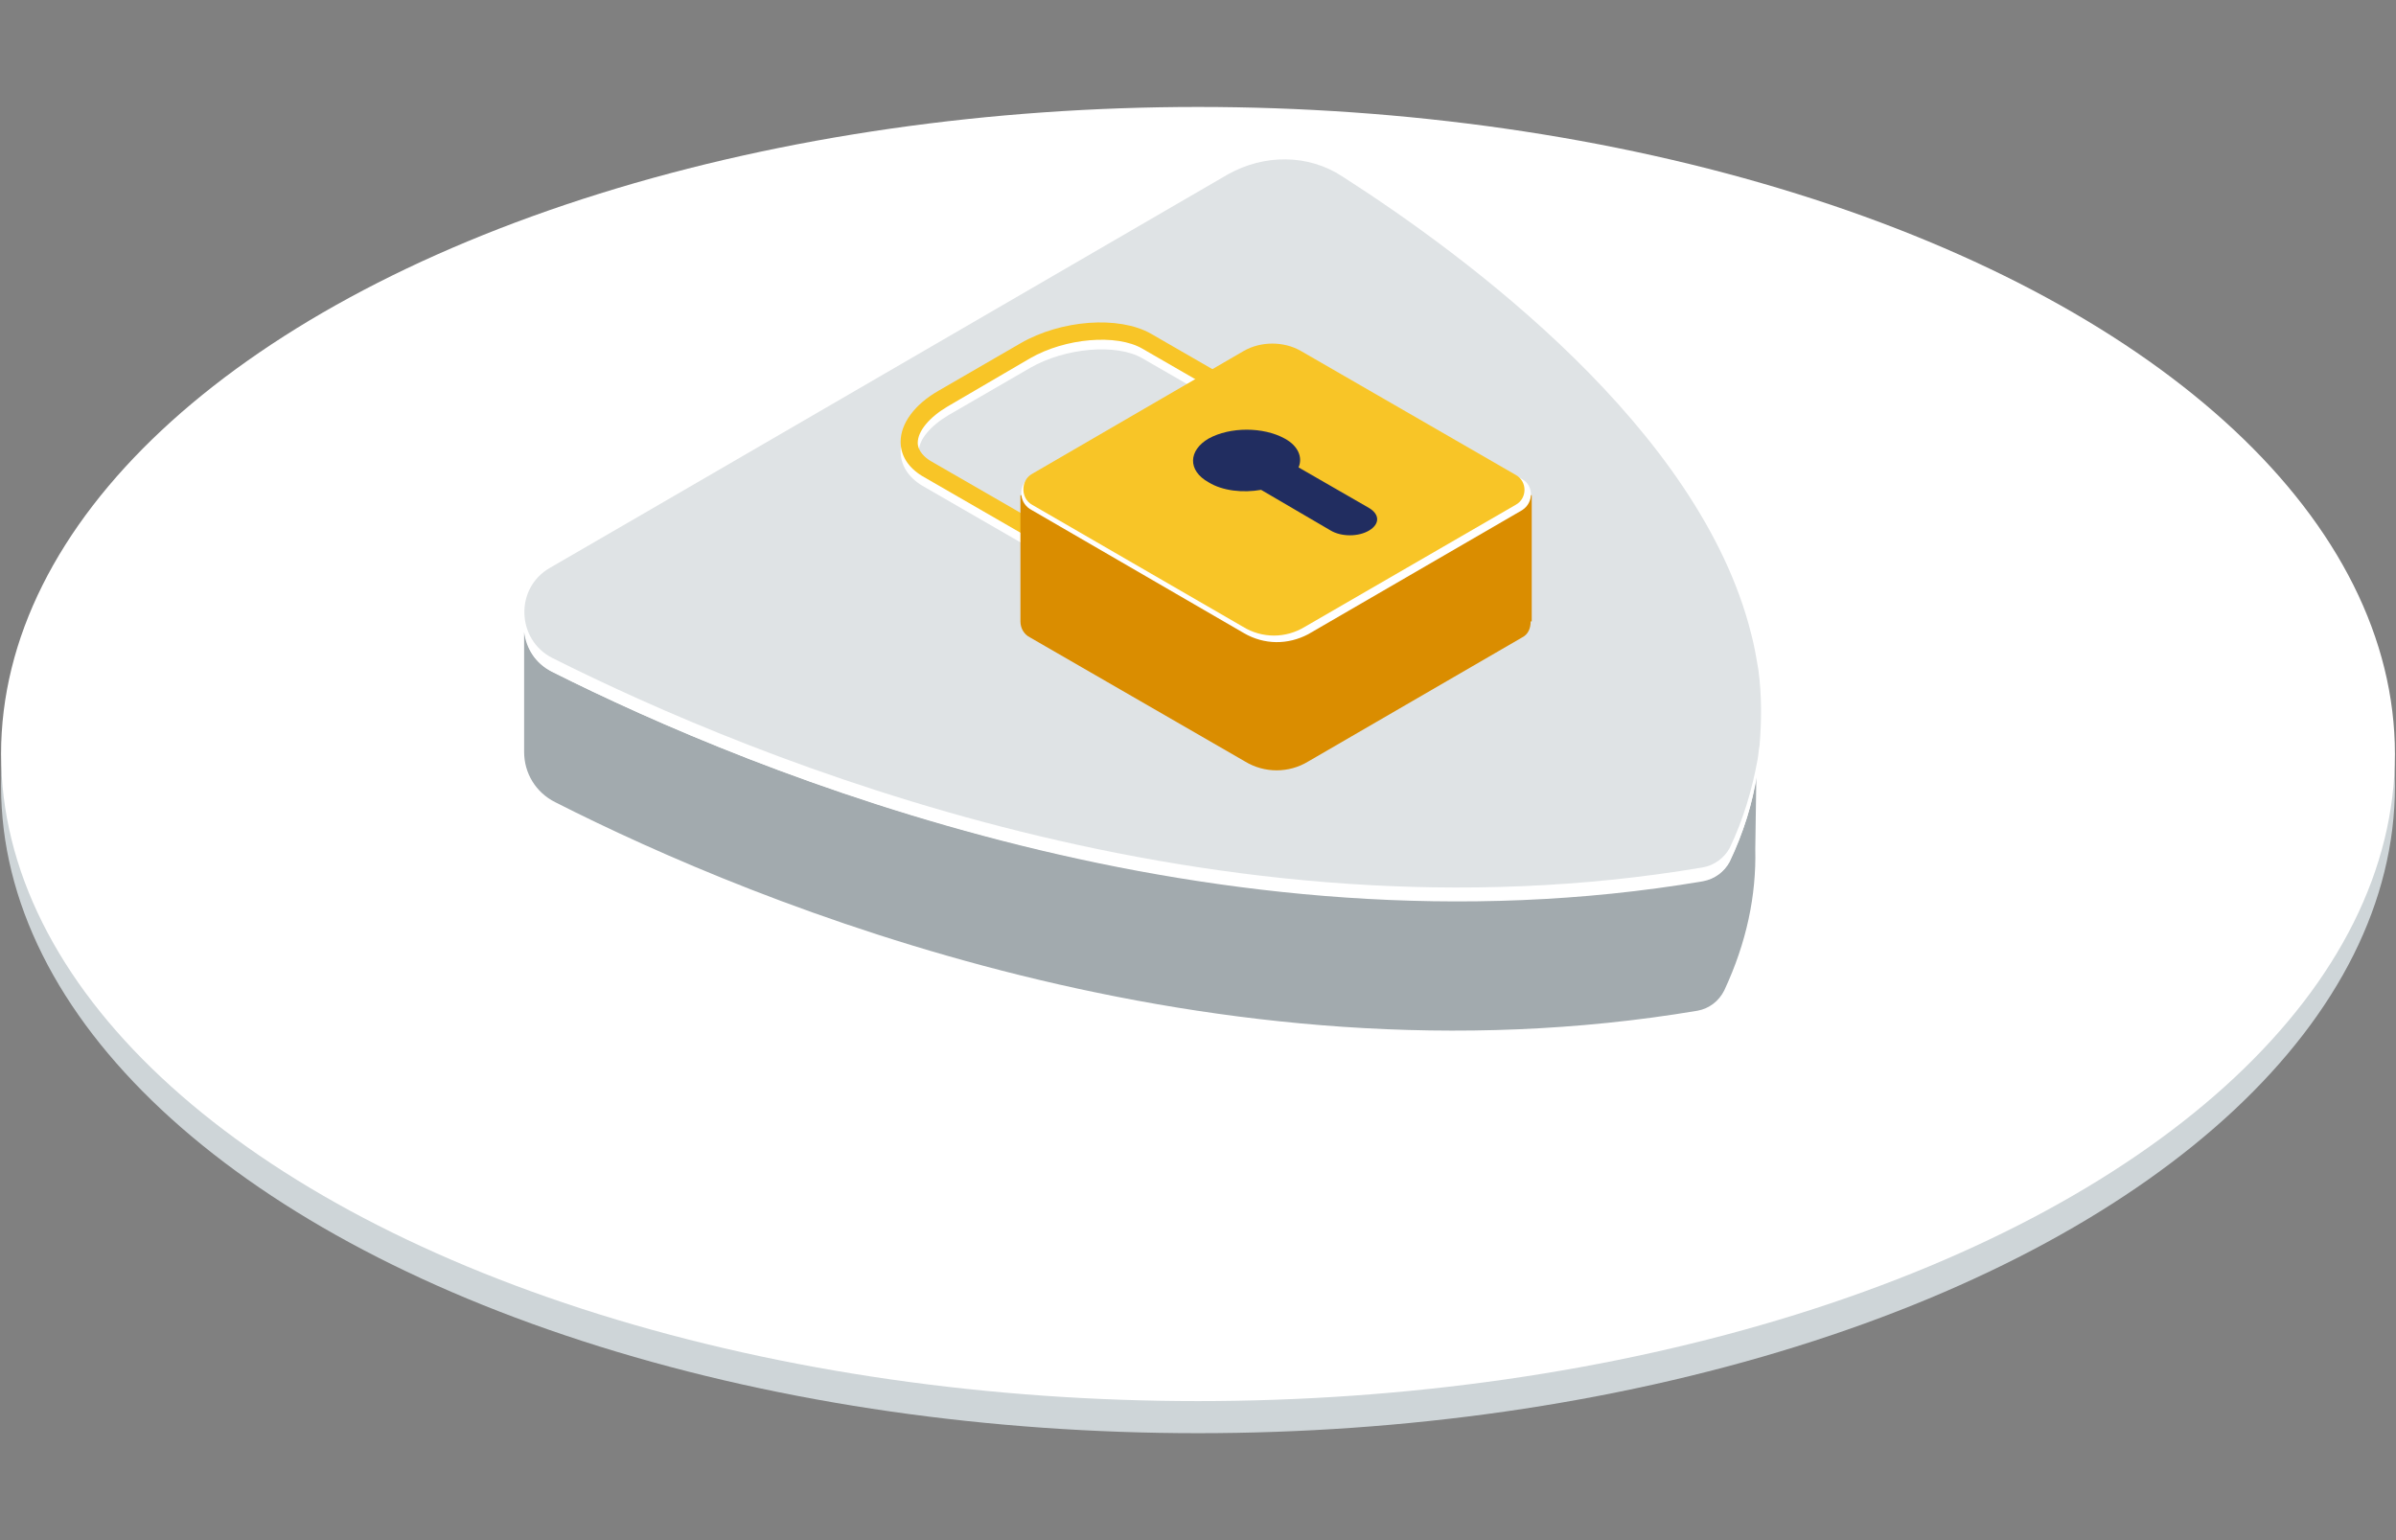 <?xml version="1.0" encoding="utf-8"?>
<!-- Generator: Adobe Illustrator 23.0.3, SVG Export Plug-In . SVG Version: 6.00 Build 0)  -->
<svg version="1.1" id="Warstwa_1" xmlns="http://www.w3.org/2000/svg" xmlns:xlink="http://www.w3.org/1999/xlink" x="0px" y="0px"
	 viewBox="0 0 224 144" style="enable-background:new 0 0 224 144;" xml:space="preserve">
<rect x="0" y="0" width="224" height="144" fill="#808080" stroke="none"/>
<style type="text/css">
	.st0{fill:#CED5D8;}
	.st1{fill:#FFFFFF;}
	.st2{fill:#A2AAAE;}
	.st3{fill:#DFE3E5;}
	.st4{fill:#F8C527;}
	.st5{fill:#DA8D00;}
	.st6{fill:#212D60;}
</style>
<g>
	<ellipse class="st0" cx="112" cy="73.5" rx="111.9" ry="60.5"/>
	<ellipse class="st1" cx="112" cy="70.5" rx="111.9" ry="60.5"/>
	<path class="st2" d="M161.7,80.5c-0.5,1-1.4,1.7-2.5,1.8C113.7,90,70.5,72.3,51.6,62.8c-1.6-0.8-2.4-2.2-2.6-3.7H49v11.2
		c0,2,1.1,3.8,2.9,4.7c18.9,9.6,61.6,27.1,106.8,19.5c1.1-0.2,2-0.9,2.5-1.9c2.1-4.5,3-8.9,2.9-13.2c0,0,0.1-7,0.1-7
		C163.9,75.1,163,77.8,161.7,80.5z"/>
	<path class="st1" d="M164.4,64c-0.2-1.2-0.4-2.4-0.7-3.5c-4.8-19.1-26.5-35.2-38.2-42.7c-3.2-2.1-7.3-2.1-10.7-0.2L60.2,49.3
		l-8.8,5.1c-3.3,1.9-3.1,6.7,0.2,8.4c18.9,9.5,62.1,27.3,107.6,19.6c1.1-0.2,2-0.9,2.5-1.8c1.3-2.7,2.1-5.5,2.6-8.2
		c0.1-0.5,0.1-0.9,0.2-1.4C164.7,68.6,164.7,66.3,164.4,64z"/>
	<path class="st3" d="M164.4,62.7c-0.2-1.2-0.4-2.4-0.7-3.5c-4.8-19.1-26.5-35.2-38.2-42.7c-3.2-2.1-7.3-2.1-10.7-0.2L60.2,48
		l-8.8,5.1c-3.3,1.9-3.1,6.7,0.2,8.4c18.9,9.5,62.1,27.3,107.6,19.6c1.1-0.2,2-0.9,2.5-1.8c1.3-2.7,2.1-5.5,2.6-8.2
		c0.1-0.5,0.1-0.9,0.2-1.4C164.7,67.3,164.7,65,164.4,62.7z"/>
	<path class="st1" d="M99.2,52.9l-13-7.5c-1.3-0.8-2-1.9-2-3.2c0-1.7,1.3-3.5,3.6-4.8l7.6-4.4c3.8-2.2,9.2-2.6,12.2-0.9l13,7.5
		l-0.8,1.4l-13-7.5c-2.4-1.4-7.2-1-10.5,0.9l-7.6,4.4c-1.7,1-2.8,2.3-2.8,3.4c0,0.8,0.7,1.4,1.2,1.7l13,7.5L99.2,52.9z"/>
	<path class="st4" d="M99.2,52l-13-7.5c-1.3-0.8-2-1.9-2-3.2c0-1.7,1.3-3.5,3.6-4.8l7.6-4.4c3.8-2.2,9.2-2.6,12.2-0.9l13,7.5
		l-0.8,1.4l-13-7.5c-2.4-1.4-7.2-1-10.5,0.9L88.6,38c-1.7,1-2.8,2.3-2.8,3.4c0,0.8,0.7,1.4,1.2,1.7l13,7.5L99.2,52z"/>
	<path class="st5" d="M95.4,46.3v11.8c0,0.6,0.3,1.2,0.9,1.5l20.1,11.6c1.8,1.1,4.1,1.1,5.9,0l20-11.6c0.6-0.3,0.8-0.9,0.8-1.5h0.1
		V46.3H95.4z"/>
	<path class="st1" d="M116.3,59.2L96.3,47.6c-1.1-0.7-1.1-2.3,0-3L116.5,33c1.7-1,3.7-1,5.4,0l20.4,11.8c1.1,0.6,1.1,2.2,0,2.9
		l-20,11.6C120.4,60.3,118.2,60.3,116.3,59.2z"/>
	<path class="st4" d="M116.2,58.6L96.5,47.2c-1.1-0.6-1.1-2.3,0-2.9l19.8-11.5c1.6-0.9,3.7-0.9,5.3,0l20.1,11.6
		c1.1,0.6,1.1,2.2,0,2.8L122,58.6C120.2,59.7,118,59.7,116.2,58.6z"/>
	<path class="st6" d="M113,45.1c-2-1.1-1.9-3,0-4.1c2-1.1,5.1-1.1,7.1,0c1.3,0.7,1.7,1.8,1.3,2.7l6.6,3.8c1,0.6,1,1.5,0,2.1
		c-1,0.6-2.6,0.6-3.6,0l-6.5-3.8C116.2,46.1,114.3,45.9,113,45.1z"/>
</g>
</svg>
